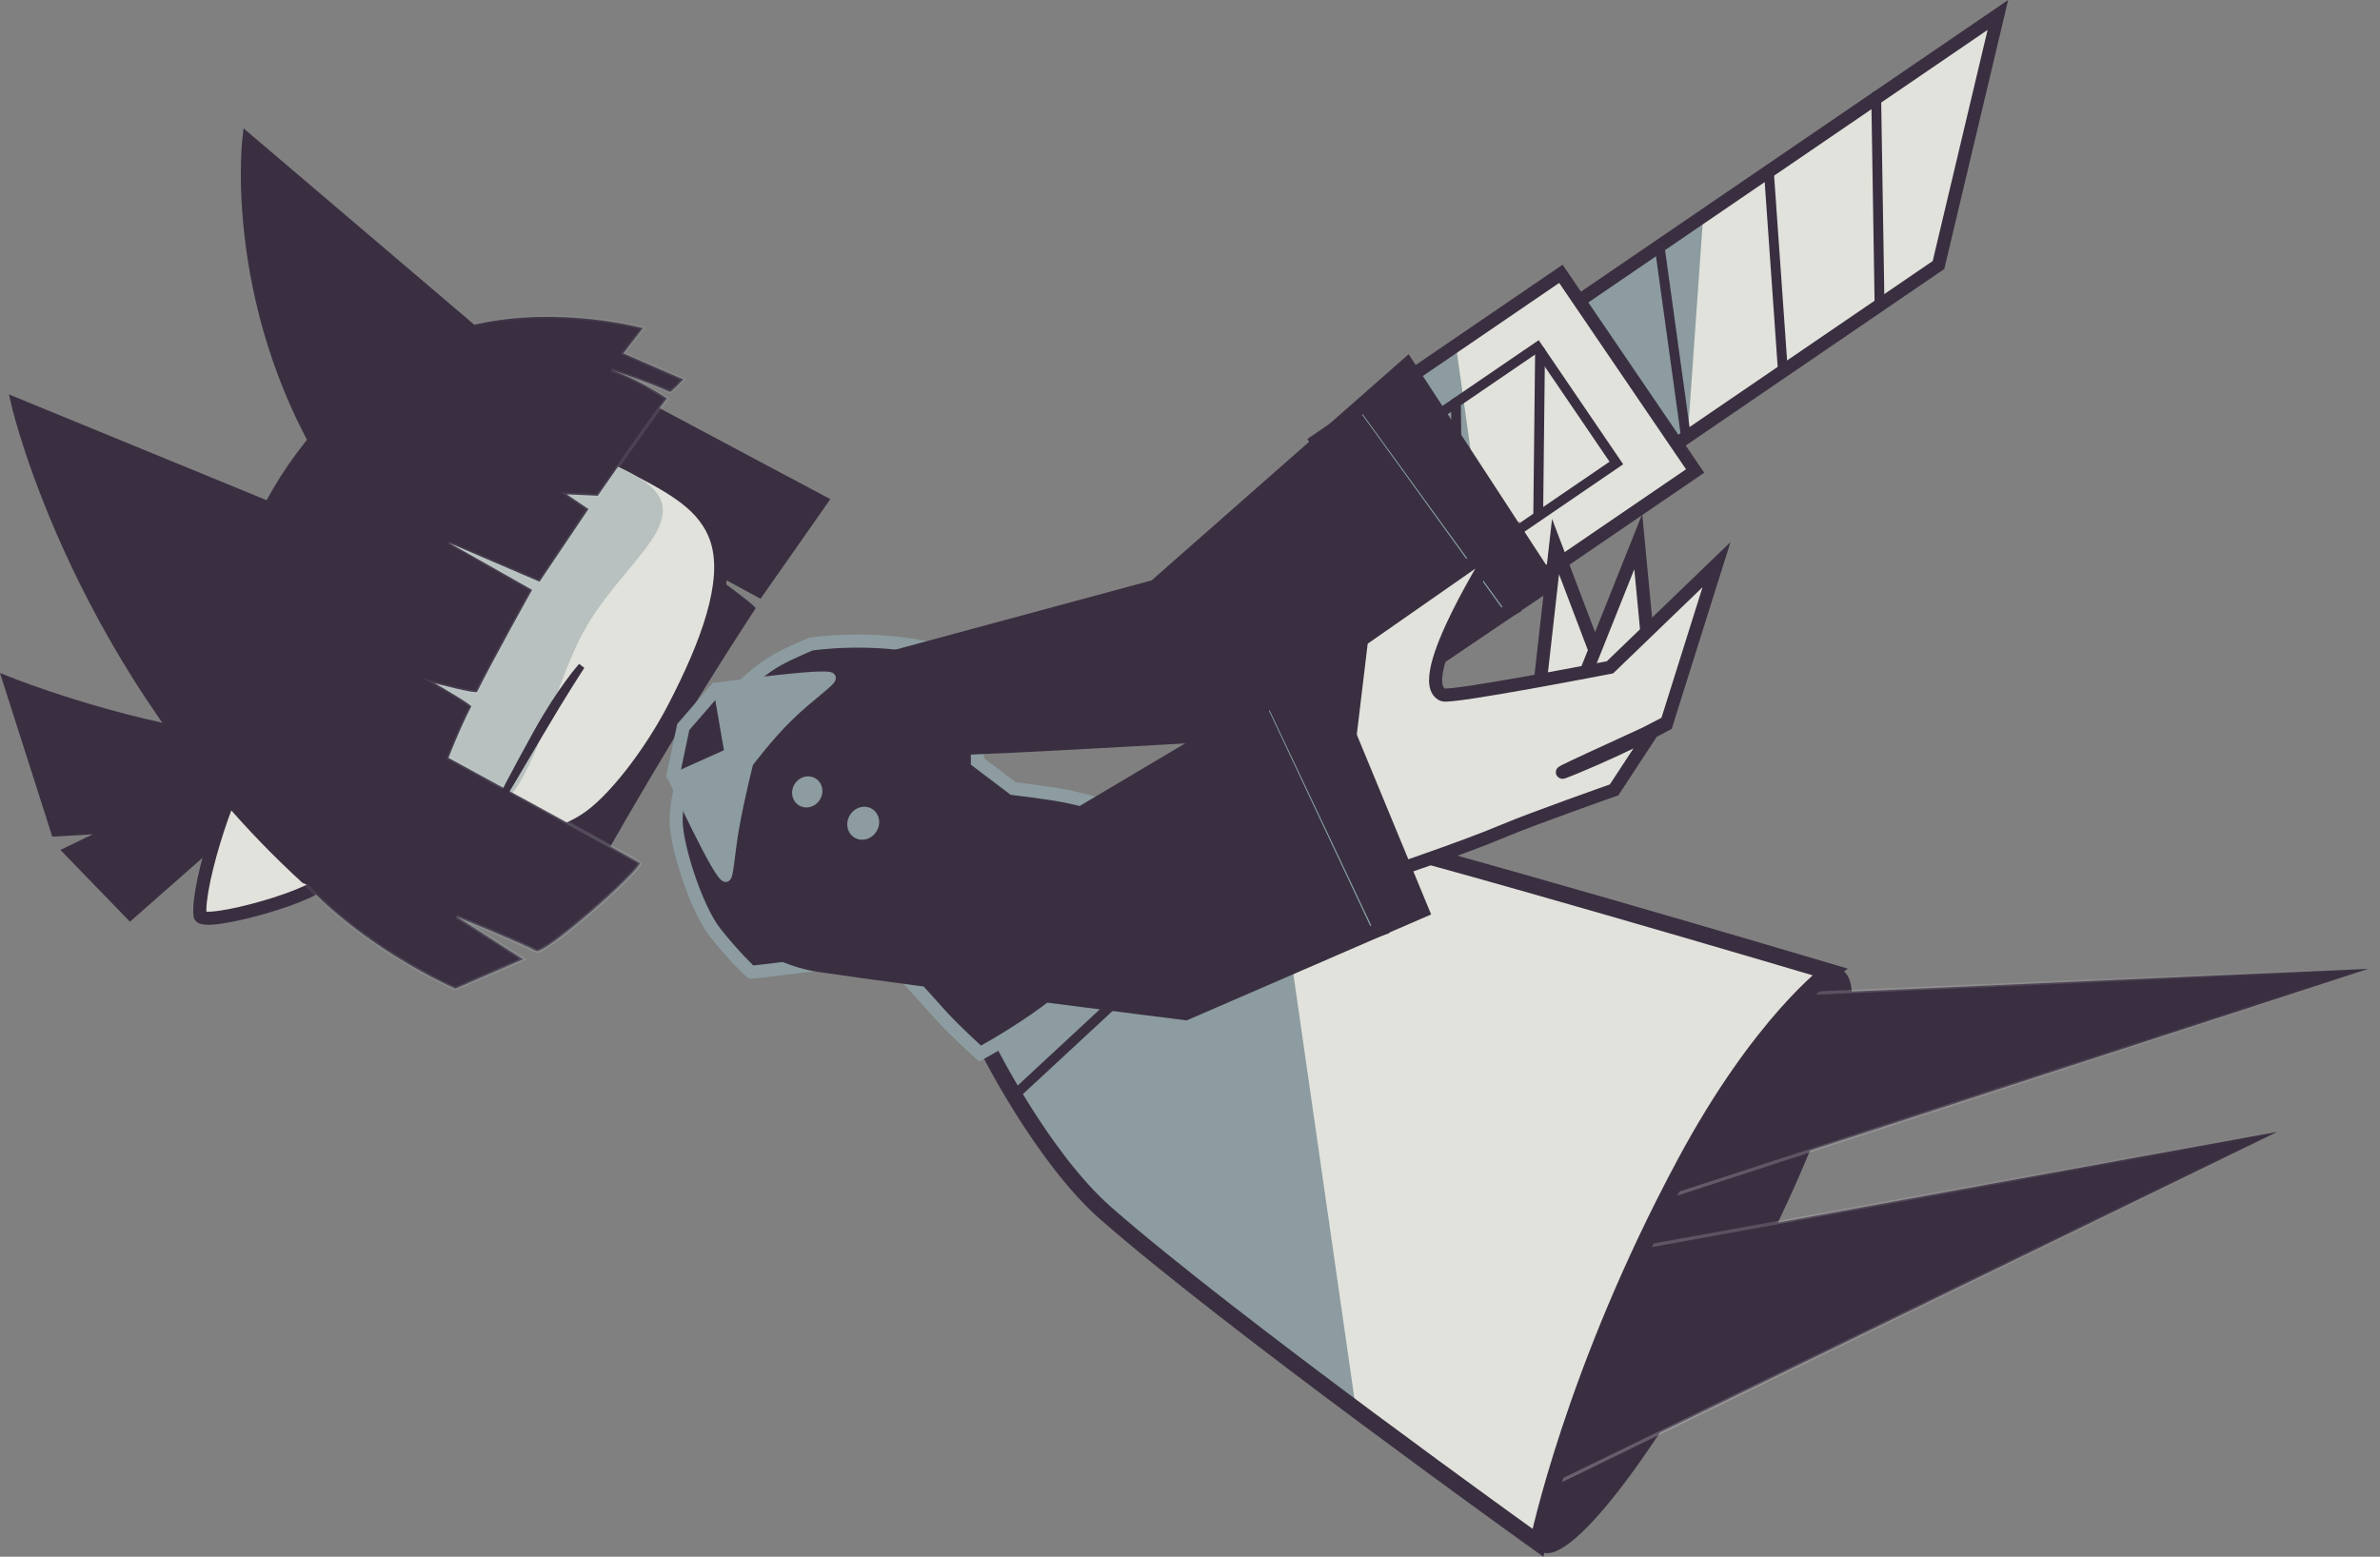<svg version="1.1" xmlns="http://www.w3.org/2000/svg" xmlns:xlink="http://www.w3.org/1999/xlink" width="363.12" height="237.587" viewBox="0,0,363.12,237.587"><rect x="0" y="0" width="363.12" height="237.587" fill="#808080" stroke="none"/><defs><linearGradient x1="109.303" y1="93.213" x2="177.924" y2="130.741" gradientUnits="userSpaceOnUse" id="color-1"><stop offset="0" stop-color="#cedee0" stop-opacity="0"/><stop offset="1" stop-color="#cedee0" stop-opacity="0.197"/></linearGradient><linearGradient x1="300.385" y1="186.278" x2="429.432" y2="168.102" gradientUnits="userSpaceOnUse" id="color-2"><stop offset="0" stop-color="#ffffff" stop-opacity="0.26"/><stop offset="1" stop-color="#ffffff" stop-opacity="0"/></linearGradient><linearGradient x1="290.684" y1="227.32" x2="414.14" y2="185.581" gradientUnits="userSpaceOnUse" id="color-3"><stop offset="0" stop-color="#ffffff" stop-opacity="0.26"/><stop offset="1" stop-color="#ffffff" stop-opacity="0"/></linearGradient></defs><g transform="translate(-67.337,-14.59)"><g data-paper-data="{&quot;isPaintingLayer&quot;:true}" fill-rule="nonzero" stroke-linejoin="miter" stroke-miterlimit="10" stroke-dasharray="" stroke-dashoffset="0" style="mix-blend-mode: normal"><g data-paper-data="{&quot;index&quot;:null}" stroke="#3a2f41" stroke-width="2" stroke-linecap="butt"><path d="M87.215,153.879l-8.98,-9.278l8.206,-3.967l-10.409,0.603l-7.1,-22.228c0,0 15.786,6.265 32.134,8.515c4.133,-0.339 4.6,10.108 4.6,10.108z" fill="#3a2f41"/><path d="M106.045,131.464c-2.245,0.961 -16.047,-11.669 -17.903,-16.344c-0.751,-1.891 18.56,-5.959 19.514,-3.555c1.856,4.675 1.717,18.474 -0.528,19.435z" data-paper-data="{&quot;index&quot;:null}" fill="#8c9ca0"/><path d="M106.572,130.891c2.337,-0.544 9.794,12.893 10.38,17.633c0.301,2.437 -18.855,7.715 -19.092,5.798c-0.586,-4.74 5.247,-22.625 7.584,-23.169z" fill="#e1e2db"/><path d="M105.542,125.533c3.018,-0.076 5.524,2.177 5.596,5.032c0.072,2.855 -2.316,5.231 -5.335,5.308c-3.018,0.076 -5.524,-2.177 -5.596,-5.032c-0.072,-2.855 2.316,-5.231 5.335,-5.308z" fill="#e1e2db"/></g><path d="M194.021,90.77l-10.645,15.198l-8.763,-4.748c0,0 8.297,5.924 8.002,6.228c-2.87,4.378 -5.643,8.749 -8.25,12.954c-10.949,17.666 -18.963,32.404 -18.963,32.404c0,0 -13.1,0.155 -22.485,-4.977c-6.558,-3.587 -19.099,-11.432 -24.119,-26.216c-4.049,-11.924 0.593,-26.418 1.969,-29.198c1.101,-2.223 9.496,-9.565 17.6,-12.204c13.49,-4.394 38.278,-4.028 38.278,-4.028z" fill="#3a2f41" stroke="none" stroke-width="0" stroke-linecap="butt"/><g stroke-linecap="butt"><path d="M163.891,86.937c5.811,3.178 11.722,4.683 13.202,10.885c1.439,6.03 -2.254,15.773 -7.112,25.123c-4.835,9.306 -11.967,17.401 -17.985,19.385c-6.088,2.007 -10.215,-1.276 -15.978,-4.428c-11.459,-6.267 -21.775,-21.98 -9.448,-43.02c8.109,-13.84 25.861,-14.212 37.32,-7.945z" fill="#e1e2db" stroke="none" stroke-width="0"/><path d="M163.891,86.937c11.459,6.267 -1.435,12.725 -7.655,24.316c-6.219,11.588 -8.757,32.916 -20.217,26.649c-11.459,-6.267 -21.775,-21.98 -9.448,-43.02c8.109,-13.84 25.861,-14.212 37.32,-7.945z" fill="#b8c1c0" stroke="none" stroke-width="0"/><path d="M129.244,91.165c8.885,-10.131 24.341,-11.002 34.667,-5.355l0.459,0.251c5.436,2.973 10.677,5.534 12.391,11.14c1.899,6.212 -1.419,15.445 -6.599,25.416c-3.579,6.888 -9.315,14.457 -13.649,17.172c-7.444,4.664 -13.251,2.074 -20.494,-1.887c-9.727,-5.319 -18.629,-17.445 -13.561,-33.856" fill="none" stroke="#3a2f41" stroke-width="2"/></g><path d="M147.172,160.992l-10.354,4.495c0,0 -21.234,-9.18 -29.541,-25.192c-10.715,-20.654 -6.308,-44.336 9.41,-61.492c3.367,-3.675 12.803,-12.425 23.459,-14.758c12.8,-2.802 25.255,0.629 25.255,0.629l-2.967,3.853l9.161,3.962c0,0 -1.858,1.993 -2.052,1.907c-4.335,-1.933 -8.927,-3.328 -8.927,-3.328c0,0 3.722,1.196 8.474,4.334c-1.774,2.17 -10.55,14.85 -10.55,14.85l-4.743,-0.216l3.327,2.241l-7.469,11.099l-13.863,-5.963l12.733,7.198c0,0 -5.817,10.405 -8.397,15.564c-0.182,0.364 -6.471,-1.317 -6.471,-1.317c0,0 5.721,3.294 5.58,3.563c-1.668,3.18 -3.475,7.831 -3.475,7.831c0,0 29.294,15.946 29.245,16.068c-0.776,1.908 -14.688,14.099 -15.88,13.415c-1.722,-0.99 -12.126,-5.254 -12.126,-5.254z" fill="#3a2f41" stroke="url(#color-1)" stroke-width="0.5" stroke-linecap="butt"/><path d="M121.743,91.828c-19.727,-26.528 -16.461,-55.671 -16.461,-55.671l42.127,35.869" fill="#3a2f41" stroke="#3a2f41" stroke-width="2" stroke-linecap="round"/><path d="M114.054,148.493c-34.503,-31.582 -43.938,-72.046 -43.938,-72.046l45.792,18.805" fill="#3a2f41" stroke="#3a2f41" stroke-width="2" stroke-linecap="round"/><g stroke-width="1" stroke-linecap="butt"><path d="M143.884,136.413c0,0 1.681,-3.395 5.281,-9.887c3.815,-6.878 6.902,-10.282 6.902,-10.282c0,0 -2.748,4.185 -6.373,10.362c-3.221,5.489 -5.81,9.807 -5.81,9.807z" fill="#e1e2db" stroke="#3a2f41"/><g fill="none" stroke="none" font-family="sans-serif" font-weight="normal" font-size="12" text-anchor="start"/></g><path d="M348.269,162.567c4.768,2.48 -1.011,22.259 -13.669,46.612c-12.658,24.352 -27.307,44.725 -32.075,42.245c-4.768,-2.48 1.694,-24.35 14.352,-48.703c12.658,-24.352 26.624,-42.634 31.391,-40.154z" fill="#3a2f41" stroke="none" stroke-width="0" stroke-linecap="butt"/><path d="M302.805,203.461l4.651,-35.703l121.181,-5.3z" fill="#3a2f41" stroke="url(#color-2)" stroke-width="0.5" stroke-linecap="butt"/><path d="M414.737,187.348l-109.416,53.34l-20.196,-29.807z" data-paper-data="{&quot;index&quot;:null}" fill="#3a2f41" stroke="url(#color-3)" stroke-width="0.5" stroke-linecap="butt"/><g><path d="M301.87,249.673c0,0 -25.777,-17.45 -37.471,-26.876c-14.931,-12.845 -44.125,-43.32 -44.125,-43.32l21.836,-41.446c0,0 12.694,1.073 20.671,1.688c2.388,0.184 4.353,0.327 5.429,0.388c18.097,4.359 78.148,23.034 78.148,23.034c0,0 -10.341,7.406 -21.865,28.834c-17.174,31.936 -22.623,57.698 -22.623,57.698z" fill="#e1e2db" stroke="none" stroke-width="0" stroke-linecap="round"/><path d="M274.419,231.062c0,0 -30.444,-22.827 -37.945,-29.416c-10.752,-9.445 -18.452,-27.088 -18.452,-27.088l19.253,-37.091c0,0 11.932,0.198 16.355,0.588c3.067,0.271 7.637,1.528 7.637,1.528z" fill="#8c9ca0" stroke="none" stroke-width="0" stroke-linecap="butt"/><path d="M237.516,137.979c0,0 10.763,-1.583 29.075,2.448c16.552,3.643 79.896,22.477 79.896,22.477c0,0 -10.471,7.643 -21.994,29.071c-17.174,31.936 -22.516,58.065 -22.516,58.065c0,0 -46.842,-33.52 -65.963,-50.316c-9.668,-8.492 -17.974,-25.169 -17.974,-25.169z" fill="none" stroke="#3a2f41" stroke-width="2.5" stroke-linecap="round"/><path d="M245.16,138.001l-0.515,22.839l-22.047,20.452" fill="none" stroke="#3a2f41" stroke-width="1.5" stroke-linecap="round"/></g><path d="M236.657,159.246c-4.295,7.899 -19.796,16.138 -19.796,16.138c0,0 -3.823,-3.466 -5.754,-5.593c-1.759,-1.938 -5.606,-6.211 -5.606,-6.211c0,0 -3.098,-2.323 -7.714,-2.321c-2.892,0.001 -15.589,1.83 -15.907,1.674c-0.061,-0.03 -2.784,-2.65 -5.396,-5.969c-3.032,-3.852 -6.027,-13.541 -5.991,-17.172c0.039,-3.956 1.568,-8.516 3.396,-11.651c2.793,-4.792 6.49,-9.308 11.286,-12.402c1.807,-1.166 5.878,-2.851 5.878,-2.851c0,0 9.464,-1.461 18.767,0.848c6.972,7.944 6.651,17.067 6.651,17.067l5.448,4.125c0,0 5.321,0.642 7.878,1.14c2.548,0.496 7.437,1.841 7.437,1.841c0,0 3.718,13.44 -0.577,21.339z" fill="#3a2f41" stroke="#8c9ca0" stroke-width="2" stroke-linecap="round"/><g data-paper-data="{&quot;index&quot;:null}" stroke="#3a2f41"><g data-paper-data="{&quot;index&quot;:null}"><g><path d="M309.046,91.947l-14.857,-21.832l78.467,-52.874l-9.56,37.796z" fill="#e1e2db" stroke-width="0" stroke-linecap="butt"/><path d="M309.046,91.947l-14.857,-21.832l33.004,-22.538l-2.363,33.591z" fill="#8c9ca0" stroke-width="0" stroke-linecap="butt"/><path d="M320.548,52.223l3.932,28.428" fill="none" stroke-width="1.5" stroke-linecap="round"/><path d="M339.308,70.526l-2.057,-29.276" fill="none" stroke-width="1.5" stroke-linecap="round"/><path d="M353.59,29.227l0.507,31.631" fill="none" stroke-width="1.5" stroke-linecap="round"/><path d="M298.438,76.357l-4.248,-6.243l77.966,-53.242l-9.059,38.164l-54.05,36.91l-1.937,-2.846" fill="none" stroke-width="2" stroke-linecap="butt"/></g><path d="M288.42,112.082l-20.478,-30.093l37.309,-25.478l20.478,30.093z" fill="#e1e2db" stroke-width="0" stroke-linecap="butt"/><path d="M288.42,112.082l-20.478,-30.093l21.524,-14.699l5.65,40.219z" fill="#8c9ca0" stroke-width="0" stroke-linecap="butt"/><path d="M289.793,101.746l-12.046,-17.702l24.155,-16.495l12.046,17.702z" fill="none" stroke-width="1.5" stroke-linecap="butt"/><path d="M289.466,76.042l0.327,25.704" fill="none" stroke-width="1.5" stroke-linecap="round"/><path d="M302.028,92.958l0.275,-24.819" fill="none" stroke-width="1.5" stroke-linecap="round"/><path d="M274.835,91.641l-6.658,-9.784l37.309,-25.478l20.478,30.093l-37.309,25.478l-5.651,-8.304" fill="none" stroke-width="2" stroke-linecap="butt"/></g><g data-paper-data="{&quot;index&quot;:null}" stroke-width="2" stroke-linecap="butt"><path d="M303.851,103.587l-32.627,22.088c0,0 -42.424,2.59 -56.325,3.104c-7.655,0.283 -20.195,-0.277 -20.195,-0.277l8.622,-13.56l40.198,-10.868l38.524,-33.909z" fill="#3a2f41"/><path d="M298.031,107.529l-1.898,1.084l-22.371,-30.956l1.695,-1.266z" fill="#8ea8ab"/></g></g><g stroke="#3a2f41" stroke-width="2"><g fill="#e1e2db"><path d="M301.259,128.287l3.408,-30.29l9.762,25.723z" stroke-linecap="round"/><path d="M305.986,125.56l11.302,-28.308l2.607,27.389z" stroke-linecap="round"/><path d="M247.528,158.182l1.286,-4.532l-11.976,2.168l6.641,-6.325l-3.702,-2.172c0,0 20.476,-9.402 26.549,-12.71c3.893,-2.121 6.502,-3.689 6.502,-3.689l2.24,-18.655l20.656,-14.414c0,0 -13.209,20.663 -8.234,22.78c1.219,0.519 25.485,-4.199 25.485,-4.199l16.254,-15.672l-7.667,24.377c0,0 -5.889,3.261 -13.871,6.554c-7.982,3.293 10.726,-5.111 11.942,-5.758l-6.025,9.201c0,0 -12.513,4.41 -16.706,6.192c-12.234,5.199 -49.375,16.854 -49.375,16.854z" stroke-linecap="butt"/></g><g stroke-linecap="butt"><path d="M284.389,153.624l-36.149,15.673c0,0 -42.171,-5.3 -55.927,-7.366c-7.576,-1.138 -13.243,-6.353 -13.243,-6.353l11.977,-10.395l33.967,-2.238l44.131,-26.2z" fill="#3a2f41"/><path d="M277.94,156.421l-2.066,0.714l-16.26,-34.559l1.899,-0.931z" fill="#8ea8ab"/></g></g><g><path d="M177.745,120.327c1.75,0.959 2.514,7.264 1.46,9.188c-1.054,1.923 -6.375,4.746 -8.124,3.787c-1.75,-0.959 -0.2,-6.07 0.854,-7.994c1.054,-1.923 4.06,-5.94 5.81,-4.981z" fill="#3a2f41" stroke="none" stroke-width="0" stroke-linecap="butt"/><g fill="#8c9ca0" stroke="#8c9ca0" stroke-width="1.5" stroke-linecap="butt"><path d="M178.098,148.445c-1.009,0.306 -8.071,-15.048 -8.071,-15.048l8.601,-3.864l-1.736,-10.034c0,0 16.848,-2.364 17.22,-1.487c0.206,0.485 -3.169,2.712 -6.496,5.962c-3.061,2.989 -6.089,7.04 -6.089,7.04c0,0 -1.36,5.3 -2.15,9.812c-0.723,4.126 -0.86,7.492 -1.281,7.62z"/></g><path d="M171.456,134.176l-1.406,-1.335l1.533,-7.295l4.964,-5.727l2.054,0.235" fill="none" stroke="#8c9ca0" stroke-width="2" stroke-linecap="round"/></g><g fill="#8c9ca0" stroke="#3a2f41" stroke-width="2" stroke-linecap="butt"><path d="M192.312,132.556c1.529,0.957 1.958,3.028 0.958,4.626c-1,1.598 -3.05,2.117 -4.579,1.16c-1.529,-0.957 -1.958,-3.028 -0.958,-4.626c1,-1.598 3.05,-2.117 4.579,-1.16z"/><path d="M200.933,137.206c1.582,0.99 2.017,3.147 0.972,4.817c-1.045,1.67 -3.175,2.221 -4.757,1.231c-1.582,-0.99 -2.017,-3.147 -0.972,-4.817c1.045,-1.67 3.175,-2.221 4.757,-1.231z"/></g><path d="" fill="#3a2f41" stroke="#8c9ca0" stroke-width="2" stroke-linecap="butt"/><path d="" fill="#3a2f41" stroke="#8c9ca0" stroke-width="2" stroke-linecap="butt"/></g></g></svg>